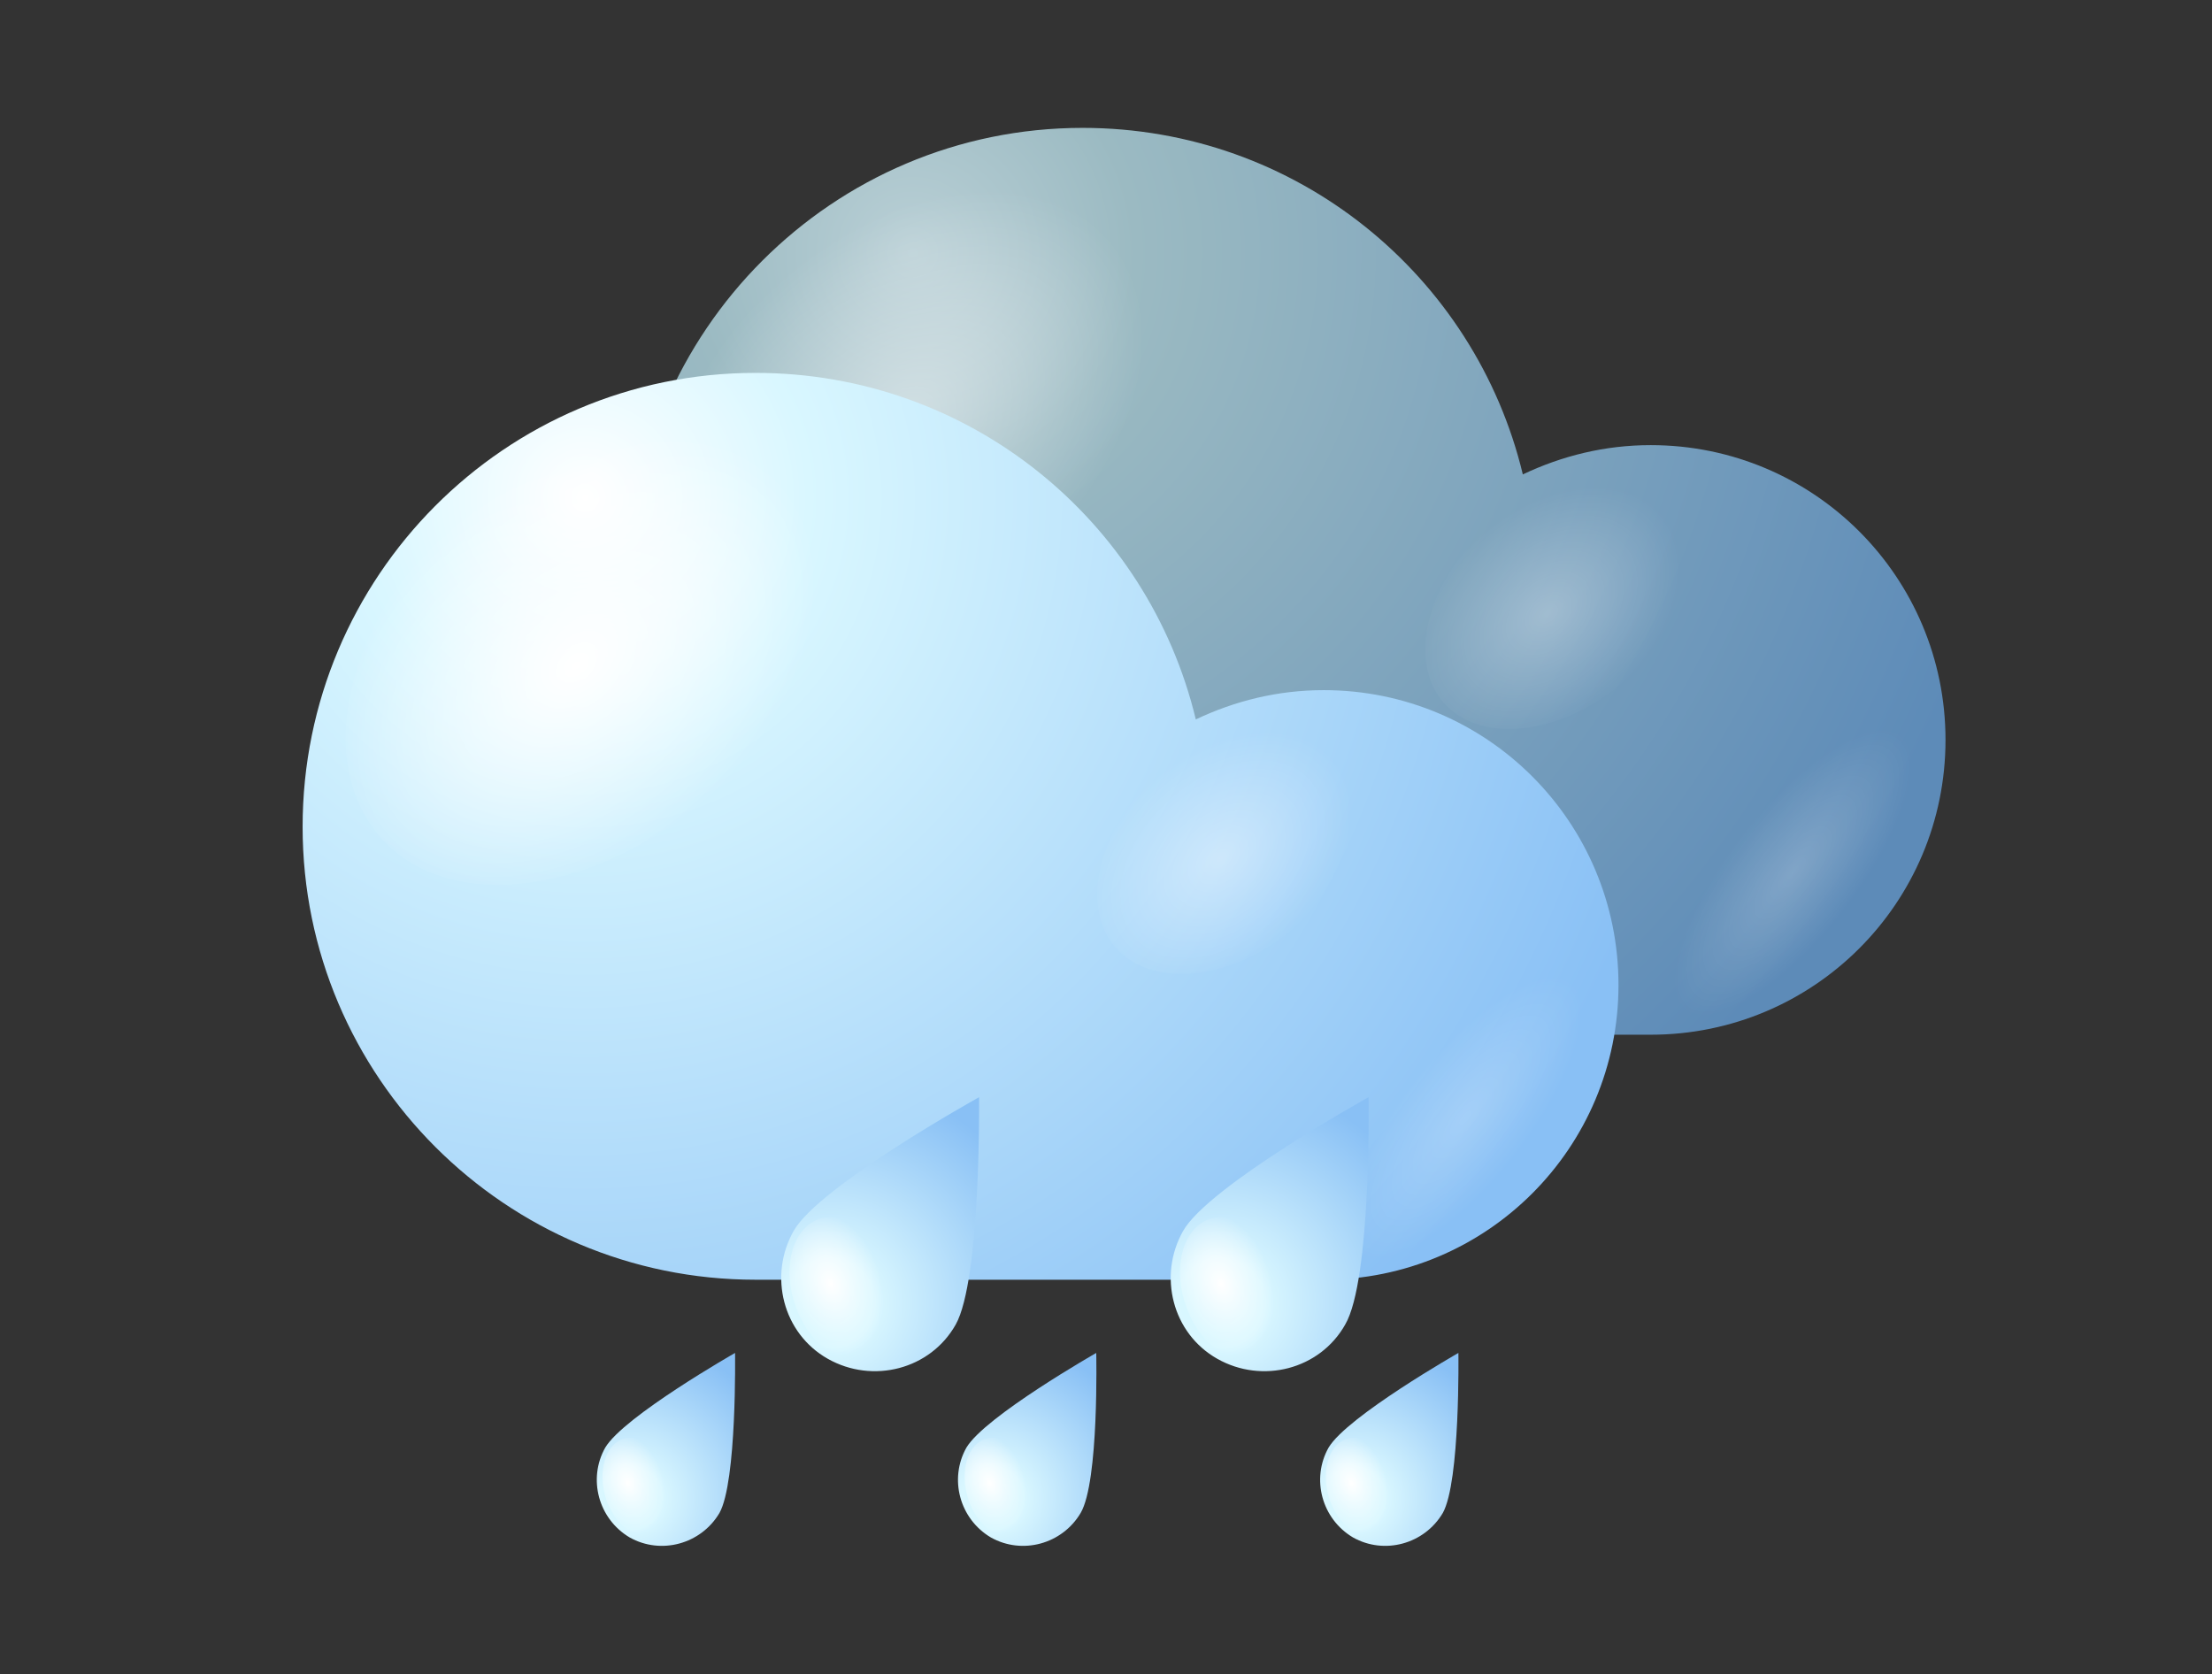 <?xml version="1.0" encoding="utf-8"?>
<!-- Generator: Adobe Illustrator 25.0.1, SVG Export Plug-In . SVG Version: 6.00 Build 0)  -->
<svg version="1.1" id="Layer_1" xmlns="http://www.w3.org/2000/svg" xmlns:xlink="http://www.w3.org/1999/xlink" x="0px" y="0px"
	 viewBox="0 0 226.6 171.5" style="enable-background:new 0 0 226.6 171.5;" xml:space="preserve">
<rect x="0" y="0" width="226.6" height="171.5" fill="#333333" stroke="none"/>
<style type="text/css">
	.st0{fill:url(#SVGID_1_);}
	.st1{opacity:0.5;fill:url(#SVGID_2_);}
	.st2{opacity:0.3;fill:url(#SVGID_3_);}
	.st3{opacity:0.2;fill:url(#SVGID_4_);}
	.st4{fill:url(#SVGID_5_);}
	.st5{fill:url(#SVGID_6_);}
	.st6{opacity:0.4;fill:url(#SVGID_7_);}
	.st7{opacity:0.2;fill:url(#SVGID_8_);}
	.st8{fill:url(#SVGID_9_);}
	.st9{fill:url(#SVGID_10_);}
	.st10{fill:url(#SVGID_11_);}
	.st11{fill:url(#SVGID_12_);}
	.st12{fill:url(#SVGID_13_);}
	.st13{fill:url(#SVGID_14_);}
	.st14{fill:url(#SVGID_15_);}
	.st15{fill:url(#SVGID_16_);}
	.st16{fill:url(#SVGID_17_);}
	.st17{fill:url(#SVGID_18_);}
</style>
<g>
	<g>
		<g>
			
				<radialGradient id="SVGID_1_" cx="1417.667" cy="25.892" r="115.288" gradientTransform="matrix(-1 0 0 1 1511.188 0)" gradientUnits="userSpaceOnUse">
				<stop  offset="0" style="stop-color:#BAD0D6"/>
				<stop  offset="0.198" style="stop-color:#9BBAC2"/>
				<stop  offset="1" style="stop-color:#5D8BB8"/>
			</radialGradient>
			<path class="st0" d="M110.9,13.1c21.9,0,40.2,15.1,45.1,35.5c4-1.9,8.4-3,13.1-3c16.7,0,30.2,13.5,30.2,30.2
				c0,16.7-13.5,30.2-30.2,30.2h-58.3c-25.6,0-46.4-20.8-46.4-46.4C64.5,33.9,85.3,13.1,110.9,13.1z"/>
			
				<radialGradient id="SVGID_2_" cx="570.533" cy="-2333.661" r="13.528" gradientTransform="matrix(0.839 1.154 1.619 -1.313 3392.098 -3679.42)" gradientUnits="userSpaceOnUse">
				<stop  offset="0" style="stop-color:#FFFFFF"/>
				<stop  offset="1" style="stop-color:#FFFFFF;stop-opacity:0"/>
			</radialGradient>
			<path class="st1" d="M105,57.5c12.1-9.8,16.8-24.7,10.5-33.4c-6.3-8.6-21.2-7.7-33.3,2.1c-12.1,9.8-16.8,24.8-10.5,33.4
				C78,68.3,92.9,67.3,105,57.5z"/>
			
				<radialGradient id="SVGID_3_" cx="610.472" cy="-2313.62" r="7.436" gradientTransform="matrix(0.839 1.154 1.619 -1.313 3392.098 -3679.42)" gradientUnits="userSpaceOnUse">
				<stop  offset="0" style="stop-color:#FFFFFF"/>
				<stop  offset="1" style="stop-color:#FFFFFF;stop-opacity:0"/>
			</radialGradient>
			<path class="st2" d="M165.8,70.3c6.6-5.4,9.2-13.6,5.8-18.3c-3.4-4.7-11.6-4.2-18.3,1.2c-6.6,5.4-9.2,13.6-5.8,18.3
				C151,76.2,159.2,75.6,165.8,70.3z"/>
			
				<radialGradient id="SVGID_4_" cx="1493.716" cy="110.804" r="7.774" gradientTransform="matrix(-0.706 -0.458 -1.399 1.831 1393.263 570.644)" gradientUnits="userSpaceOnUse">
				<stop  offset="0" style="stop-color:#FFFFFF"/>
				<stop  offset="1" style="stop-color:#FFFFFF;stop-opacity:0"/>
			</radialGradient>
			<path class="st3" d="M180.6,82c7.3-7.4,14.9-10.3,16.9-6.5c2,3.8-2.3,12.9-9.6,20.3c-7.3,7.4-14.9,10.3-16.9,6.5
				C169,98.5,173.3,89.4,180.6,82z"/>
		</g>
		<g>
			
				<radialGradient id="SVGID_5_" cx="1451.239" cy="50.997" r="115.286" gradientTransform="matrix(-1 0 0 1 1511.188 0)" gradientUnits="userSpaceOnUse">
				<stop  offset="0" style="stop-color:#FFFFFF"/>
				<stop  offset="0.198" style="stop-color:#D9F7FF"/>
				<stop  offset="1" style="stop-color:#89C0F5"/>
			</radialGradient>
			<path class="st4" d="M77.4,38.2c21.9,0,40.2,15.1,45.1,35.5c4-1.9,8.4-3,13.1-3c16.7,0,30.2,13.5,30.2,30.2s-13.5,30.2-30.2,30.2
				H77.4c-25.6,0-46.4-20.8-46.4-46.4S51.7,38.2,77.4,38.2z"/>
			
				<radialGradient id="SVGID_6_" cx="569.378" cy="-2353.802" r="13.528" gradientTransform="matrix(0.839 1.154 1.619 -1.313 3392.098 -3679.42)" gradientUnits="userSpaceOnUse">
				<stop  offset="0" style="stop-color:#FFFFFF"/>
				<stop  offset="1" style="stop-color:#FFFFFF;stop-opacity:0"/>
			</radialGradient>
			<path class="st5" d="M71.4,82.6C83.5,72.8,88.2,57.9,82,49.3c-6.3-8.6-21.2-7.7-33.3,2.1c-12.1,9.8-16.8,24.7-10.5,33.4
				C44.4,93.4,59.3,92.4,71.4,82.6z"/>
			
				<radialGradient id="SVGID_7_" cx="609.316" cy="-2333.76" r="7.434" gradientTransform="matrix(0.839 1.154 1.619 -1.313 3392.098 -3679.42)" gradientUnits="userSpaceOnUse">
				<stop  offset="0" style="stop-color:#FFFFFF"/>
				<stop  offset="1" style="stop-color:#FFFFFF;stop-opacity:0"/>
			</radialGradient>
			<path class="st6" d="M132.2,95.4c6.6-5.4,9.2-13.6,5.8-18.3c-3.4-4.7-11.6-4.2-18.3,1.2c-6.6,5.4-9.2,13.6-5.8,18.3
				C117.4,101.3,125.6,100.7,132.2,95.4z"/>
			
				<radialGradient id="SVGID_8_" cx="1527.613" cy="149.796" r="7.774" gradientTransform="matrix(-0.706 -0.458 -1.399 1.831 1438.171 539.882)" gradientUnits="userSpaceOnUse">
				<stop  offset="0" style="stop-color:#FFFFFF"/>
				<stop  offset="1" style="stop-color:#FFFFFF;stop-opacity:0"/>
			</radialGradient>
			<path class="st7" d="M147,107.1c7.3-7.4,14.9-10.3,16.9-6.5c2,3.8-2.3,12.9-9.6,20.3c-7.3,7.4-14.9,10.3-16.9,6.5
				C135.4,123.6,139.7,114.5,147,107.1z"/>
		</g>
	</g>
	<g>
		<g>
			
				<radialGradient id="SVGID_9_" cx="-189.296" cy="77.697" r="16.178" gradientTransform="matrix(0.866 0.5 -0.5 0.866 267.451 180.826)" gradientUnits="userSpaceOnUse">
				<stop  offset="0" style="stop-color:#D4F6FF"/>
				<stop  offset="0.198" style="stop-color:#D9F7FF"/>
				<stop  offset="1" style="stop-color:#89C0F5"/>
			</radialGradient>
			<path class="st8" d="M73.7,155c-1.9,3.2-6,4.3-9.2,2.5c-3.2-1.9-4.3-6-2.5-9.2c1.9-3.2,13.3-9.7,13.3-9.7S75.5,151.8,73.7,155z"
				/>
			
				<radialGradient id="SVGID_10_" cx="1299.803" cy="-1719.02" r="2.534" gradientTransform="matrix(-1.304 0.579 -0.745 -1.946 478.591 -3945.91)" gradientUnits="userSpaceOnUse">
				<stop  offset="0" style="stop-color:#FFFFFF"/>
				<stop  offset="1" style="stop-color:#FFFFFF;stop-opacity:0"/>
			</radialGradient>
			<path class="st9" d="M62.2,153.9c-1-2.7-0.4-5.6,1.4-6.4c1.8-0.8,4.1,0.7,5.2,3.5c1,2.7,0.4,5.6-1.4,6.4
				C65.6,158.1,63.3,156.6,62.2,153.9z"/>
		</g>
		<g>
			
				<radialGradient id="SVGID_11_" cx="-157.216" cy="59.173" r="16.178" gradientTransform="matrix(0.866 0.5 -0.5 0.866 267.451 180.826)" gradientUnits="userSpaceOnUse">
				<stop  offset="0" style="stop-color:#D4F6FF"/>
				<stop  offset="0.198" style="stop-color:#D9F7FF"/>
				<stop  offset="1" style="stop-color:#89C0F5"/>
			</radialGradient>
			<path class="st10" d="M110.7,155c-1.9,3.2-6,4.3-9.2,2.5c-3.2-1.9-4.3-6-2.5-9.2c1.9-3.2,13.3-9.7,13.3-9.7
				S112.6,151.8,110.7,155z"/>
			
				<radialGradient id="SVGID_12_" cx="1275.52" cy="-1726.25" r="2.534" gradientTransform="matrix(-1.304 0.579 -0.745 -1.946 478.591 -3945.91)" gradientUnits="userSpaceOnUse">
				<stop  offset="0" style="stop-color:#FFFFFF"/>
				<stop  offset="1" style="stop-color:#FFFFFF;stop-opacity:0"/>
			</radialGradient>
			<path class="st11" d="M99.3,153.9c-1-2.7-0.4-5.6,1.4-6.4c1.8-0.8,4.1,0.7,5.2,3.5c1,2.7,0.4,5.6-1.4,6.4
				C102.6,158.1,100.3,156.6,99.3,153.9z"/>
		</g>
		<g>
			
				<radialGradient id="SVGID_13_" cx="-125.133" cy="40.65" r="16.178" gradientTransform="matrix(0.866 0.5 -0.5 0.866 267.451 180.826)" gradientUnits="userSpaceOnUse">
				<stop  offset="0" style="stop-color:#D4F6FF"/>
				<stop  offset="0.198" style="stop-color:#D9F7FF"/>
				<stop  offset="1" style="stop-color:#89C0F5"/>
			</radialGradient>
			<path class="st12" d="M147.8,155c-1.9,3.2-6,4.3-9.2,2.5c-3.2-1.9-4.3-6-2.5-9.2c1.9-3.2,13.3-9.7,13.3-9.7
				S149.6,151.8,147.8,155z"/>
			
				<radialGradient id="SVGID_14_" cx="1251.236" cy="-1733.48" r="2.534" gradientTransform="matrix(-1.304 0.579 -0.745 -1.946 478.591 -3945.91)" gradientUnits="userSpaceOnUse">
				<stop  offset="0" style="stop-color:#FFFFFF"/>
				<stop  offset="1" style="stop-color:#FFFFFF;stop-opacity:0"/>
			</radialGradient>
			<path class="st13" d="M136.3,153.9c-1-2.7-0.4-5.6,1.4-6.4c1.8-0.8,4.1,0.7,5.2,3.5c1,2.7,0.4,5.6-1.4,6.4
				C139.7,158.1,137.4,156.6,136.3,153.9z"/>
		</g>
	</g>
	<g>
		<g>
			
				<radialGradient id="SVGID_15_" cx="-181.608" cy="50.199" r="22.999" gradientTransform="matrix(0.866 0.5 -0.5 0.866 267.451 180.826)" gradientUnits="userSpaceOnUse">
				<stop  offset="0" style="stop-color:#D4F6FF"/>
				<stop  offset="0.198" style="stop-color:#D9F7FF"/>
				<stop  offset="1" style="stop-color:#89C0F5"/>
			</radialGradient>
			<path class="st14" d="M97.9,135.7c-2.6,4.6-8.5,6.1-13.1,3.5c-4.6-2.6-6.1-8.5-3.5-13.1c2.6-4.6,19-13.7,19-13.7
				S100.5,131.1,97.9,135.7z"/>
			
				<radialGradient id="SVGID_16_" cx="1281.064" cy="-1714.109" r="3.602" gradientTransform="matrix(-1.304 0.579 -0.745 -1.946 478.591 -3945.91)" gradientUnits="userSpaceOnUse">
				<stop  offset="0" style="stop-color:#FFFFFF"/>
				<stop  offset="1" style="stop-color:#FFFFFF;stop-opacity:0"/>
			</radialGradient>
			<path class="st15" d="M81.6,134.1c-1.5-3.9-0.6-7.9,2-9.1c2.6-1.2,5.9,1,7.4,4.9c1.5,3.9,0.6,7.9-2,9.1
				C86.4,140.2,83.1,138,81.6,134.1z"/>
		</g>
		<g>
			
				<radialGradient id="SVGID_17_" cx="-146.991" cy="30.21" r="22.998" gradientTransform="matrix(0.866 0.5 -0.5 0.866 267.451 180.826)" gradientUnits="userSpaceOnUse">
				<stop  offset="0" style="stop-color:#D4F6FF"/>
				<stop  offset="0.198" style="stop-color:#D9F7FF"/>
				<stop  offset="1" style="stop-color:#89C0F5"/>
			</radialGradient>
			<path class="st16" d="M137.8,135.7c-2.6,4.6-8.5,6.1-13.1,3.5c-4.6-2.6-6.1-8.5-3.5-13.1c2.6-4.6,19-13.7,19-13.7
				S140.5,131.1,137.8,135.7z"/>
			
				<radialGradient id="SVGID_18_" cx="1254.861" cy="-1721.91" r="3.602" gradientTransform="matrix(-1.304 0.579 -0.745 -1.946 478.591 -3945.91)" gradientUnits="userSpaceOnUse">
				<stop  offset="0" style="stop-color:#FFFFFF"/>
				<stop  offset="1" style="stop-color:#FFFFFF;stop-opacity:0"/>
			</radialGradient>
			<path class="st17" d="M121.6,134.1c-1.5-3.9-0.6-7.9,2-9.1c2.6-1.2,5.9,1,7.4,4.9c1.5,3.9,0.6,7.9-2,9.1
				C126.4,140.2,123.1,138,121.6,134.1z"/>
		</g>
	</g>
</g>
</svg>
